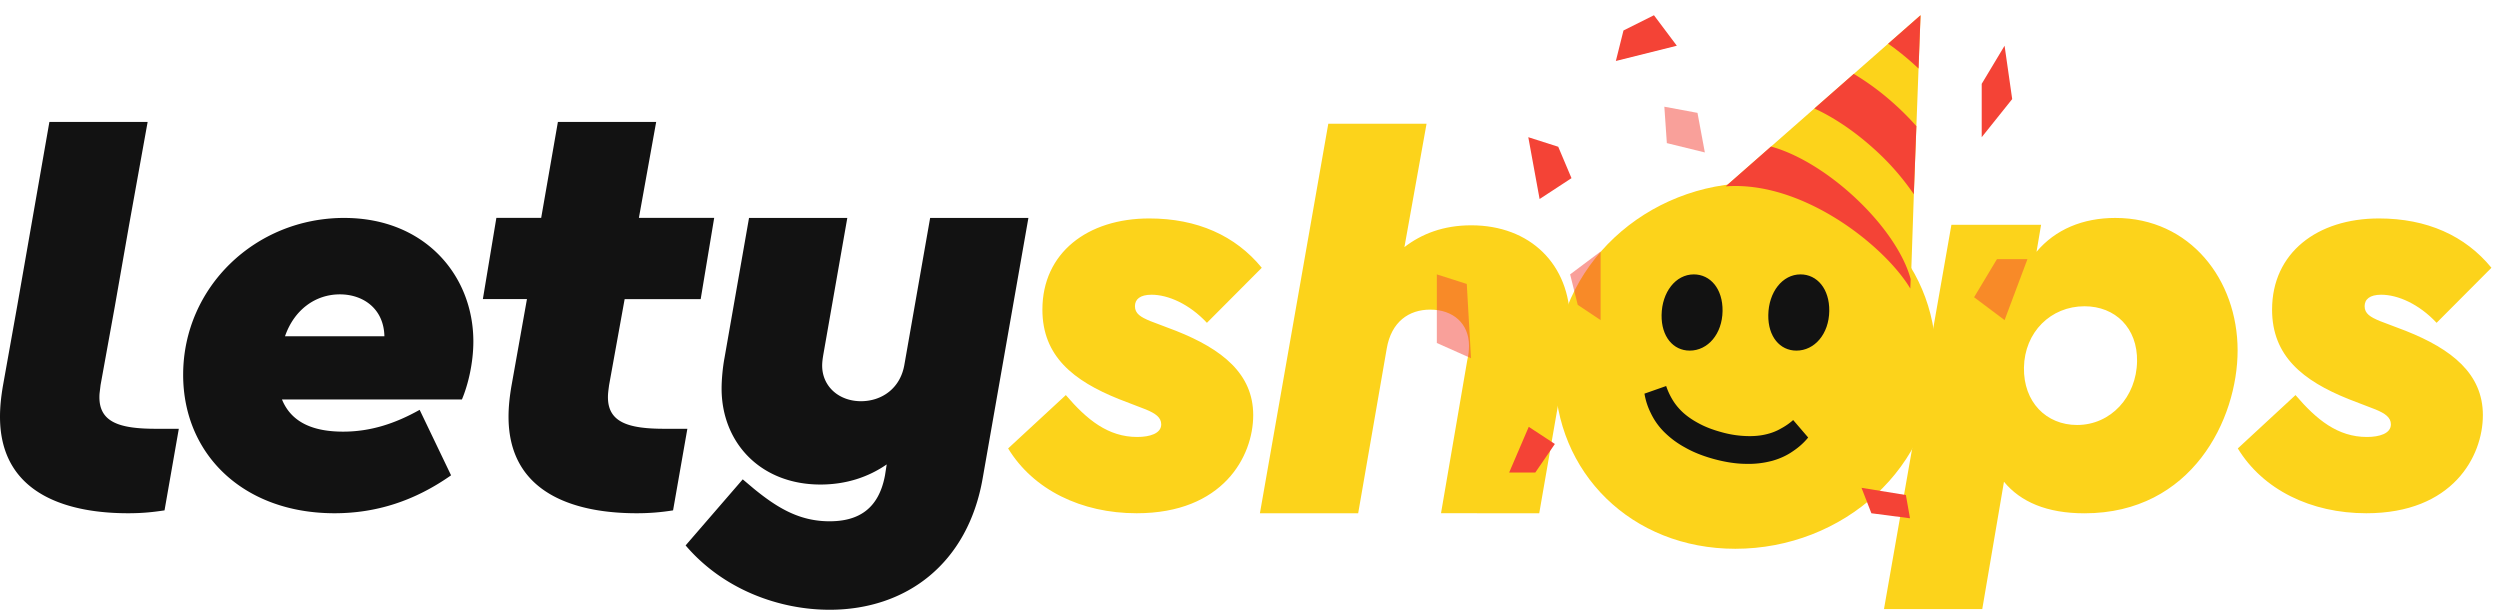 <svg xmlns="http://www.w3.org/2000/svg" fill="none" viewBox="0 0 164 40"><defs/><path fill="#121212" fill-rule="evenodd" d="M55.583 14.297l-1.574 8.97c-.038.226-.075.49-.075.715 0 1.357 1.087 2.337 2.548 2.337 1.35 0 2.586-.829 2.849-2.412l1.686-9.61h6.446l-2.998 17.072C63.49 36.985 59.443 40 54.42 40c-3.298 0-6.97-1.319-9.444-4.221l3.748-4.334.736.62c1.57 1.282 3.011 2.131 4.96 2.131 1.874 0 3.223-.792 3.636-3.015l.112-.716c-1.2.83-2.66 1.32-4.347 1.32-3.935 0-6.484-2.752-6.484-6.295 0-.603.075-1.394.188-1.997l1.611-9.196h6.446zm-33 0c5.283 0 8.469 3.769 8.469 8.103 0 1.394-.337 2.826-.75 3.806H18.498c.6 1.47 1.986 2.11 4.01 2.11 1.798 0 3.41-.527 5.021-1.431l2.061 4.296c-2.36 1.658-4.871 2.488-7.645 2.488-5.958 0-9.93-3.845-9.93-9.083 0-5.729 4.721-10.29 10.567-10.29zM9.685 8L8.47 14.749l-.938 5.352-.936 5.163-.064.536a3.059 3.059 0 00-.011.256c0 1.658 1.349 2.072 3.71 2.072h1.499l-.937 5.352c-.75.113-1.424.189-2.399.189C4.834 33.669 0 32.65 0 27.337c0-.679.075-1.32.187-1.997l.937-5.24L3.24 8h6.446zm33.36 0l-1.133 6.291h4.939l-.886 5.33h-4.988l-1.021 5.643c-.038.301-.075.528-.075.792 0 1.658 1.35 2.072 3.71 2.072h1.5l-.938 5.352a14.75 14.75 0 01-2.398.189c-3.56 0-8.395-1.018-8.395-6.332 0-.679.075-1.32.188-1.997l1.02-5.72h-2.892l.886-5.329h2.94L36.598 8h6.446zm-20.75 11.31c-1.613 0-3 1.017-3.599 2.75h6.521c-.038-1.808-1.387-2.75-2.923-2.75z" clip-rule="evenodd"/><path fill="#FCD31B" fill-rule="evenodd" d="M138.767 14.297c4.91 0 8.02 4.063 8.02 8.69 0 4.516-2.998 10.686-10.044 10.686-2.473 0-4.197-.752-5.283-2.07l-1.424 8.353h-6.447l4.423-25.208h5.883l-.299 1.769c1.236-1.468 3.035-2.22 5.171-2.22zm17.289.033c3.148 0 5.659 1.129 7.383 3.236l-3.598 3.611c-1.161-1.241-2.548-1.843-3.635-1.843-.749 0-1.087.3-1.087.752 0 .49.375.715 1.012.978l1.687.64c3.035 1.204 5.059 2.822 5.059 5.53 0 2.71-1.986 6.435-7.645 6.435-3.635 0-6.783-1.543-8.432-4.252l3.785-3.5c1.386 1.619 2.773 2.748 4.684 2.748.825 0 1.574-.226 1.574-.828 0-.452-.375-.715-1.012-.978l-1.761-.678c-2.998-1.203-5.022-2.821-5.022-5.869 0-3.725 2.961-5.982 7.008-5.982zM93.582 8.116L92.13 16.21c1.124-.865 2.548-1.43 4.385-1.43 3.86 0 6.483 2.559 6.483 6.359 0 .542-.048 1.083-.144 1.702l-1.88 10.827H94.53l1.724-10.046c.075-.301.112-.64.112-.94 0-1.468-1.05-2.371-2.548-2.371-1.387 0-2.549.79-2.849 2.558L89.096 33.67H82.65l4.486-25.553h6.446zM75.39 14.33c3.147 0 5.658 1.129 7.382 3.236l-3.598 3.611c-1.161-1.241-2.548-1.843-3.635-1.843-.75 0-1.087.3-1.087.752 0 .49.375.715 1.012.978l1.687.64c3.035 1.204 5.06 2.822 5.06 5.53 0 2.71-1.987 6.435-7.646 6.435-3.635 0-6.783-1.543-8.432-4.252l3.785-3.5c1.386 1.619 2.773 2.748 4.685 2.748.824 0 1.573-.226 1.573-.828 0-.452-.374-.715-1.011-.978l-1.762-.678c-2.998-1.203-5.022-2.821-5.022-5.869 0-3.725 2.961-5.982 7.008-5.982zm61.353 5.761c-2.21 0-3.934 1.693-3.972 4.026-.037 2.257 1.462 3.762 3.485 3.762 2.211 0 3.898-1.843 3.935-4.176.038-2.182-1.424-3.612-3.448-3.612z" clip-rule="evenodd"/><path fill="#FCD31B" fill-rule="evenodd" d="M115.071 12C121.836 12 127 16.996 127 23.533 127 30.677 120.876 36 113.837 36 107.027 36 102 31.004 102 24.514 102 17.37 108.079 12 115.071 12z" clip-rule="evenodd"/><path fill="#121212" fill-rule="evenodd" d="M111.113 18c-1.19 0-2.092 1.165-2.113 2.67-.02 1.408.759 2.33 1.846 2.33 1.19 0 2.133-1.092 2.154-2.597.02-1.456-.8-2.403-1.887-2.403zM118.113 18c-1.19 0-2.092 1.165-2.113 2.67-.02 1.408.759 2.33 1.846 2.33 1.19 0 2.133-1.092 2.154-2.597.02-1.456-.8-2.403-1.887-2.403z" clip-rule="evenodd"/><path fill="#FCD31B" d="M116.153 9.637l2.852-2.505 2.593-2.275 2.26-1.987 2.13-1.87-.132 3.507-.142 3.787-.167 4.48-.279 8.257c-.01.292.001-.31.037-1.806a11.957 11.957 0 00-13.042-6.174l3.89-3.414z"/><path fill="#F44336" d="M113.205 12.226l2.973-2.612c1.571.427 3.48 1.52 5.267 3.124 2.057 1.848 3.458 3.93 3.894 5.568l-.024.62c-1.695-2.822-7.076-7.085-12.11-6.7zM125.988 1l-.131 3.498a17.905 17.905 0 00-1.993-1.632L125.988 1zm-4.38 3.847a17.096 17.096 0 012.655 1.968c.529.474 1.015.965 1.452 1.46l-.168 4.467a16.532 16.532 0 00-2.665-3.023c-1.28-1.15-2.623-2.035-3.858-2.603l2.585-2.27h-.001z"/><path fill="#121212" d="M118.616 28.7c-.275.34-.61.64-1.006.904-.389.273-.84.481-1.352.625a5.972 5.972 0 01-1.713.2c-.632-.003-1.32-.104-2.066-.304-.745-.2-1.392-.456-1.94-.77a5.974 5.974 0 01-1.384-1.03 4.41 4.41 0 01-.859-1.217 4.47 4.47 0 01-.419-1.285l1.424-.5c.102.308.241.608.417.902.182.303.414.585.696.844.29.262.638.5 1.046.715.414.225.912.416 1.493.572a6.782 6.782 0 001.567.248c.468.02.89-.012 1.263-.096.382-.082.724-.21 1.025-.384.307-.163.582-.353.824-.569l.984 1.146z"/><path fill="#F44336" d="M106.5 2l2-1 1.5 2-4 1 .5-2zM102.22 9.627l.87 2.06-2.092 1.369L100.256 9l1.964.627z"/><path fill="#F44336" d="M96.22 18.627l.28 4.873-2.244-1V18l1.964.627zM111.355 7.404l.483 2.596-2.493-.612L109.181 7l2.174.404z" opacity=".5"/><path fill="#F44336" d="M122.763 33.67l-.648-1.67 2.911.474.27 1.526-2.533-.33z"/><path fill="#F44336" d="M131 17h2l-1.5 4-2-1.5L131 17z" opacity=".5"/><path fill="#F44336" d="M100.714 31H99l1.286-3L102 29.125 100.714 31zM130 5.5l1.5-2.5.5 3.5-2 2.5V5.5z"/><path fill="#F44336" d="M103 18l2-1.5V21l-1.5-1-.5-2z" opacity=".5"/></svg>
